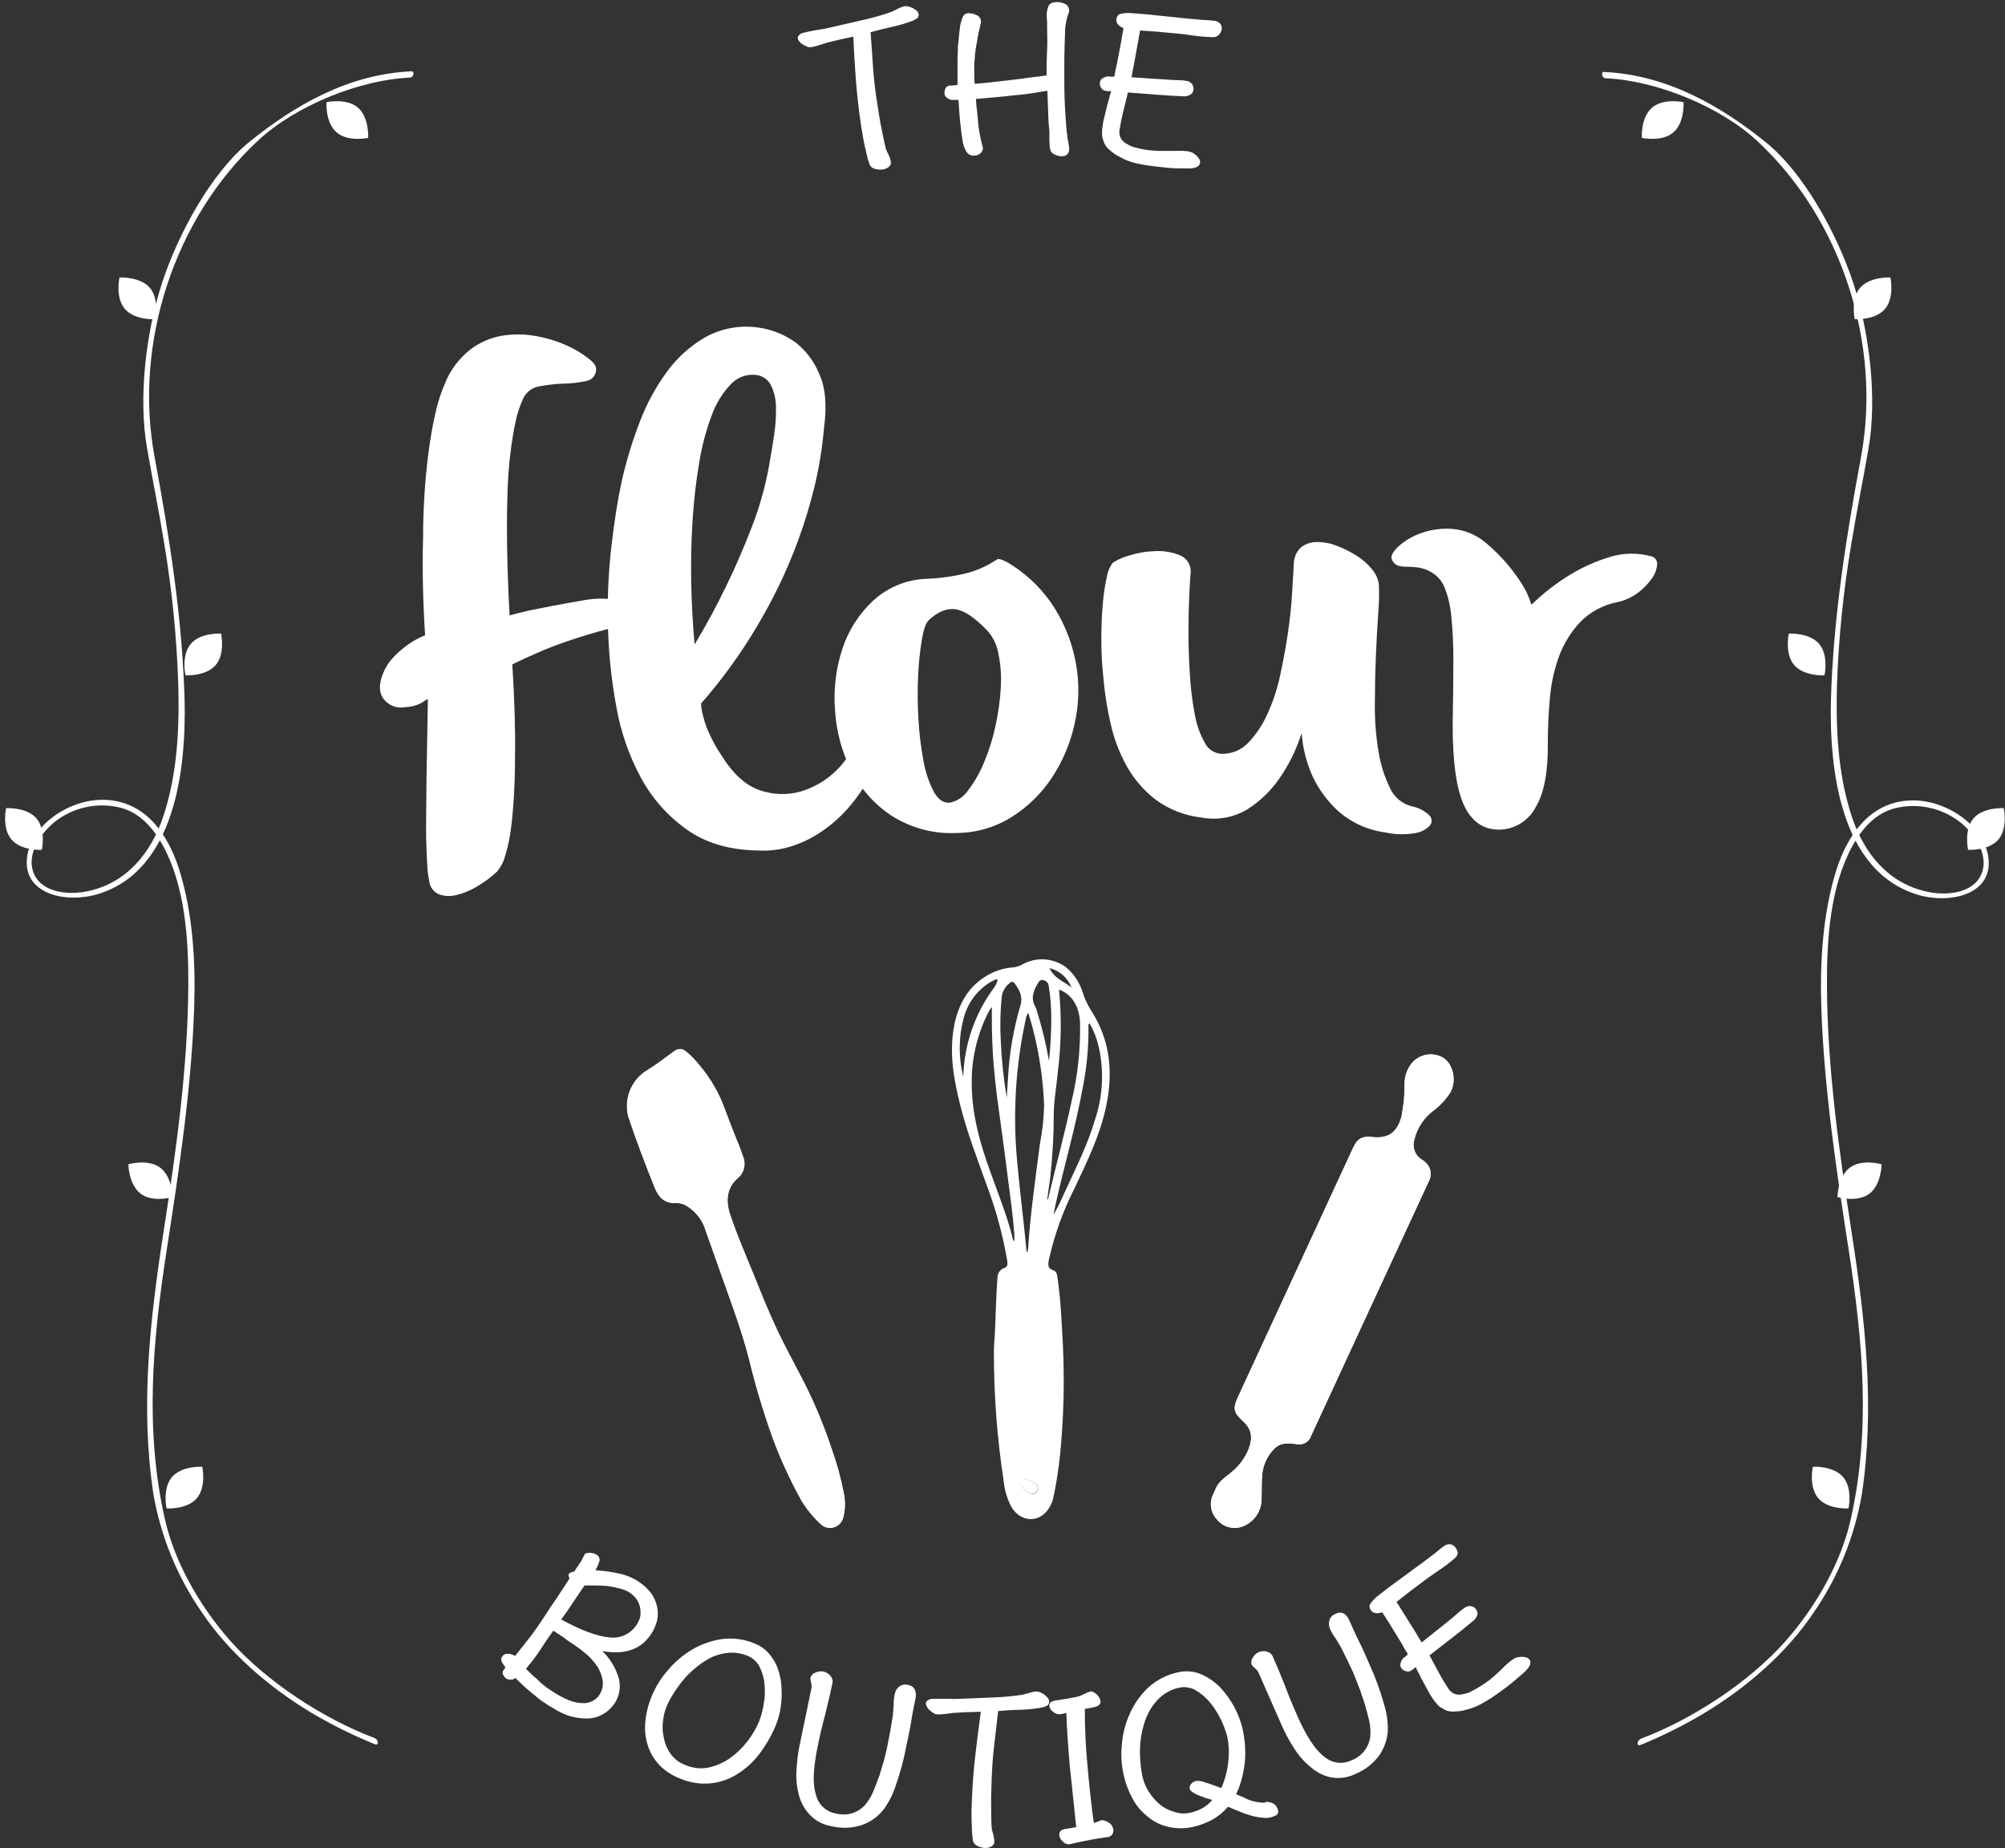 <svg xmlns="http://www.w3.org/2000/svg" width="370" height="341" style="background:#000" viewBox="0 0 370 341">
  <rect x="0" y="0" width="370" height="341" fill="#333333" stroke="none"/>
  <g fill="#FFF">
    <path d="M169.31 3.32C169.041 3.529 168.745 3.7 168.43 3.83 167.22 4.283 165.98 4.654 164.72 4.94 163.39 5.23 162.02 5.56 160.66 5.94 160.83 8.17 160.96 10.35 161.11 12.42 161.26 14.49 161.49 16.53 161.78 18.42 162.09 20.42 162.37 22.29 162.69 23.82 163.01 25.35 163.23 26.53 163.43 27.25 163.46 27.473 163.535 27.687 163.65 27.88 163.77 28.11 163.84 28.31 163.95 28.5L164.21 29.13C164.288 29.338 164.348 29.552 164.39 29.77 164.474 30.143 164.338 30.531 164.04 30.77 163.73 31.035 163.353 31.208 162.95 31.27 162.454 31.34 161.95 31.303 161.47 31.16 161.024 31.07 160.651 30.767 160.47 30.35 160.178 29.514 159.948 28.659 159.78 27.79 159.47 26.59 159.21 25.13 158.94 23.42 158.493 20.487 158.16 17.577 157.94 14.69 157.72 11.803 157.563 9.16 157.47 6.76 156.47 6.99 155.62 7.17 154.85 7.33 154.08 7.49 153.33 7.73 152.6 7.88L151.85 8.12 151.09 8.36C150.63 8.512 150.158 8.625 149.68 8.7 149.436 8.745 149.183 8.71 148.96 8.6 148.685 8.515 148.425 8.387 148.19 8.22 147.941 8.101 147.727 7.918 147.57 7.69 147.395 7.544 147.275 7.343 147.23 7.12 147.186 6.913 147.25 6.699 147.4 6.55 147.52 6.401 147.67 6.278 147.84 6.19 147.993 6.118 148.154 6.065 148.32 6.03 148.511 6.006 148.698 5.963 148.88 5.9 149.61 5.75 150.37 5.59 151.15 5.47 151.887 5.37 152.618 5.229 153.34 5.05L158.81 3.79C160.637 3.397 162.44 2.899 164.21 2.3 164.464 2.211 164.711 2.104 164.95 1.98L165.69 1.62C166.083 1.397 166.508 1.235 166.95 1.14 167.192 1.124 167.434 1.145 167.67 1.2 167.943 1.283 168.21 1.383 168.47 1.5 168.75 1.67 168.98 1.84 169.17 1.98 169.335 2.134 169.453 2.332 169.51 2.55 169.565 2.824 169.491 3.108 169.31 3.32zM197.18 2.47C196.963 3.046 196.805 3.642 196.71 4.25 196.59 4.836 196.533 5.432 196.54 6.03 196.48 7.6 196.43 9.2 196.41 10.85 196.39 12.5 196.41 14.15 196.41 15.67 196.41 18.35 196.58 21.02 196.79 23.67 196.801 24.057 196.852 24.443 196.94 24.82 196.94 25.181 196.987 25.541 197.08 25.89L197.21 26.63C197.261 26.887 197.291 27.148 197.3 27.41 197.355 27.779 197.24 28.154 196.988 28.429 196.736 28.705 196.373 28.852 196 28.83 195.507 28.842 195.02 28.721 194.59 28.48 194.159 28.321 193.851 27.936 193.79 27.48 193.718 27.24 193.687 26.99 193.7 26.74 193.7 26.49 193.65 26.2 193.65 25.92L193.65 24.31C193.55 23.12 193.44 21.92 193.43 20.73L193.28 16.73 191.64 17.01 189.88 17.29C189.3 17.38 188.76 17.43 188.27 17.48L187 17.6C185.93 17.74 184.86 17.84 183.75 17.94L180.09 18.25C180.15 19.07 180.2 19.81 180.29 20.43L180.48 22.28C180.53 23.123 180.641 23.962 180.81 24.79 180.934 25.508 181.098 26.219 181.3 26.92 181.342 27.054 181.372 27.191 181.39 27.33 181.39 27.728 181.196 28.102 180.87 28.33 180.557 28.579 180.17 28.717 179.77 28.72 179.082 28.764 178.444 28.361 178.19 27.72 177.902 27.141 177.71 26.52 177.62 25.88 177.49 25.14 177.39 24.32 177.29 23.41 177.19 22.5 177.1 21.72 177.04 20.86L176.88 18.43 175.8 18.43C175.434 18.444 175.077 18.319 174.8 18.08 174.489 17.905 174.294 17.577 174.29 17.22 174.278 16.872 174.358 16.528 174.52 16.22 174.714 15.939 175.039 15.777 175.38 15.79 175.614 15.79 175.848 15.774 176.08 15.74 176.29 15.736 176.498 15.706 176.7 15.65L176.7 13.65 176.7 12.33 176.7 10.76 176.76 9.19C176.747 8.734 176.781 8.279 176.86 7.83 176.93 6.97 177 6.14 177.11 5.39 177.162 4.74 177.304 4.101 177.53 3.49 177.612 3.175 177.778 2.888 178.01 2.66 178.252 2.499 178.54 2.422 178.83 2.44 179.317 2.45 179.796 2.57 180.23 2.79 180.668 2.974 180.973 3.378 181.03 3.85 181.037 3.933 181.037 4.017 181.03 4.1 180.88 4.76 180.72 5.43 180.57 6.1L180.19 8.25C180.11 8.66 180.04 9.08 180 9.49 179.925 9.899 179.892 10.314 179.9 10.73 179.83 11.082 179.793 11.441 179.79 11.8 179.775 12.046 179.775 12.294 179.79 12.54L179.79 13.82C179.79 14.32 179.79 14.82 179.86 15.47 180.72 15.41 181.79 15.31 183.03 15.17L186.77 14.74C188.01 14.59 189.2 14.45 190.35 14.27L193.14 13.93C193.14 12.45 193.14 10.88 193.23 9.27 193.32 7.66 193.23 6.22 193.23 4.9L193.23 3.95C193.189 3.638 193.169 3.324 193.17 3.01 193.127 2.375 193.23 1.739 193.47 1.15 193.67.65 194.2.4 195.06.38 195.577.379 196.087.499 196.55.73 196.986.923 197.267 1.354 197.27 1.83 197.323 2.047 197.291 2.276 197.18 2.47zM224.85 6.5C224.579 6.749 224.217 6.876 223.85 6.85 222.594 6.833 221.341 6.73 220.1 6.54 218.75 6.34 217.48 6.19 216.33 6.1 215.18 6.01 214.33 5.92 213.49 5.84L210.39 5.62 209.62 9.88C209.37 11.26 209.11 12.72 208.8 14.26L210.7 14.38 212.7 14.52 214.56 14.63 216.13 14.74 217.62 14.8C218.07 14.8 218.53 14.85 218.94 14.92 219.326 14.97 219.682 15.158 219.94 15.45 220.185 15.772 220.29 16.18 220.23 16.58 220.196 16.965 219.97 17.307 219.63 17.49 219.262 17.697 218.842 17.794 218.42 17.77 216.84 17.7 215.15 17.61 213.3 17.46 211.45 17.31 209.71 17.17 208.15 17.06L207.28 20.6C207.004 21.681 206.783 22.776 206.62 23.88 206.489 24.428 206.564 25.004 206.83 25.5 207.098 25.973 207.507 26.351 208 26.58 208.488 26.904 209.035 27.128 209.61 27.24 210.22 27.415 210.842 27.549 211.47 27.64 212.179 27.747 212.893 27.814 213.61 27.84L215.69 27.84 216.44 27.84 217.28 27.84C217.948 27.808 218.618 27.838 219.28 27.93 219.556 27.98 219.825 28.064 220.08 28.18 220.327 28.339 220.564 28.512 220.79 28.7 220.997 28.891 221.172 29.114 221.31 29.36 221.442 29.564 221.496 29.809 221.46 30.05 221.432 30.282 221.309 30.492 221.12 30.63 220.939 30.786 220.723 30.895 220.49 30.95L219.72 31.08 219.01 31.08C217.72 31.08 216.47 31.08 215.32 30.94 214.17 30.8 212.86 30.69 211.6 30.5 210.86 30.39 210.1 30.23 209.21 30.02 208.358 29.79 207.538 29.454 206.77 29.02 206.038 28.676 205.363 28.22 204.77 27.67 204.172 27.209 203.751 26.556 203.58 25.82 203.404 25.386 203.332 24.917 203.37 24.45 203.371 23.98 203.414 23.512 203.5 23.05 203.569 22.544 203.673 22.042 203.81 21.55L204.24 19.78C204.37 19.22 204.53 18.66 204.7 18.1 204.787 17.665 204.908 17.237 205.06 16.82L204.4 16.82 203.99 16.76C203.669 16.715 203.389 16.518 203.24 16.23 202.993 15.929 202.9 15.529 202.99 15.15 203.043 14.821 203.257 14.539 203.56 14.4 203.862 14.214 204.206 14.108 204.56 14.09L205.01 14.16C205.226 14.168 205.441 14.145 205.65 14.09 205.767 13.298 205.927 12.514 206.13 11.74L206.92 7.56C207.03 6.87 207.18 6.1 207.32 5.2 206.32 4.76 205.93 4.2 206.03 3.5 206.049 3.318 206.103 3.141 206.19 2.98 206.322 2.781 206.52 2.635 206.75 2.57 207.44 2.401 208.154 2.353 208.86 2.43 209.77 2.48 210.75 2.59 211.86 2.67L219.08 3.42 220.44 3.54 221.88 3.67 223.2 3.74C223.61 3.8 223.94 3.81 224.2 3.85 224.592 3.903 224.95 4.103 225.2 4.41 225.418 4.695 225.512 5.055 225.46 5.41 225.378 5.829 225.164 6.211 224.85 6.5zM110.86 316.52C109.927 316.967 108.892 317.16 107.86 317.08 107.186 317.066 106.515 316.979 105.86 316.82 105.24 316.708 104.638 316.513 104.07 316.24 103.442 315.983 102.839 315.669 102.27 315.3 101.581 314.924 100.914 314.51 100.27 314.06 99.812 313.76 99.378 313.426 98.97 313.06 98.44 312.66 97.97 312.26 97.5 311.85 97.03 311.44 96.55 311.03 96.14 310.61 95.781 310.304 95.446 309.969 95.14 309.61 94.874 309.831 94.535 309.945 94.19 309.93 93.924 309.928 93.663 309.859 93.43 309.73 93.232 309.61 93.073 309.437 92.97 309.23 92.824 309.073 92.749 308.864 92.76 308.65 92.741 308.531 92.77 308.408 92.84 308.31L93.27 307.66C93.023 307.345 92.802 307.011 92.61 306.66 92.423 306.346 92.446 305.949 92.67 305.66 92.868 305.362 93.193 305.174 93.55 305.15 94.081 305.138 94.605 305.277 95.06 305.55 96.06 304.26 97.06 303.07 97.96 301.88 98.86 300.69 99.69 299.46 100.5 298.22L101.81 296.22C102.26 295.53 102.81 294.83 103.22 294.14L105.09 291.28C105 291.096 104.949 290.895 104.94 290.69 104.919 290.584 104.937 290.474 104.99 290.38 105.249 290.149 105.583 290.018 105.93 290.01L107.21 288.14 107.95 286.7C108.292 286.547 108.668 286.488 109.04 286.53 109.437 286.578 109.819 286.711 110.16 286.92 110.522 287.155 110.708 287.585 110.63 288.01 110.448 288.612 110.2 289.192 109.89 289.74 111.333 289.826 112.767 290.023 114.18 290.33 115.427 290.579 116.617 291.057 117.69 291.74 118.624 292.331 119.452 293.075 120.14 293.94 120.676 294.694 121.056 295.548 121.26 296.45 121.438 297.294 121.438 298.166 121.26 299.01 121.04 299.896 120.671 300.737 120.17 301.5 119.797 302.067 119.357 302.588 118.86 303.05 118.307 303.547 117.675 303.949 116.99 304.24 116.187 304.575 115.337 304.784 114.47 304.86 113.349 304.932 112.222 304.858 111.12 304.64 112.614 306.052 113.69 307.847 114.23 309.83 114.563 311.292 114.316 312.827 113.54 314.11 112.894 315.152 111.965 315.988 110.86 316.52zM111.21 310.05C111.053 309.129 110.713 308.248 110.21 307.46 109.632 306.639 108.961 305.887 108.21 305.22 107.465 304.582 106.684 303.988 105.87 303.44L104.97 302.85C104.63 302.62 104.25 302.37 103.97 302.11L102.11 300.89C101.18 302.16 100.39 303.36 99.67 304.47 98.95 305.58 98.03 306.75 97.06 307.93L97.96 308.82C98.272 309.134 98.606 309.425 98.96 309.69 99.347 310.094 99.754 310.478 100.18 310.84 100.667 311.245 101.182 311.616 101.72 311.95 104.06 313.49 105.92 314.26 107.41 314.25 108.671 314.374 109.898 313.798 110.61 312.75 111.137 311.936 111.35 310.959 111.21 310L111.21 310.05zM118.15 298.33C118.224 297.816 118.224 297.294 118.15 296.78 118.061 296.218 117.857 295.68 117.55 295.2 117.195 294.669 116.736 294.217 116.2 293.87 115.631 293.503 115.001 293.242 114.34 293.1 113.623 292.909 112.895 292.762 112.16 292.66 111.399 292.585 110.635 292.548 109.87 292.55L107.87 292.55C107.49 293.14 107.09 293.67 106.77 294.15L104.77 297.15 103.57 298.83C107.13 300.77 110.05 301.89 112.36 302.12 114.417 302.434 116.461 301.479 117.54 299.7 117.812 299.274 118.018 298.808 118.15 298.32L118.15 298.33zM140.16 323.6C139.028 325.107 137.624 326.389 136.02 327.38 134.509 328.328 132.796 328.907 131.02 329.07 129.094 329.234 127.158 328.911 125.39 328.13 124.016 327.604 122.772 326.789 121.74 325.74 120.758 324.736 120.022 323.517 119.59 322.18 119.113 320.765 118.939 319.266 119.08 317.78 119.237 316.057 119.665 314.369 120.35 312.78 121.053 311.128 122.015 309.599 123.2 308.25 124.443 306.741 125.934 305.456 127.61 304.45 129.313 303.423 131.203 302.743 133.17 302.45 135.29 302.167 137.448 302.467 139.41 303.32 140.335 303.7 141.162 304.285 141.83 305.03 142.465 305.753 142.984 306.569 143.37 307.45 143.729 308.368 143.981 309.324 144.12 310.3 144.234 311.279 144.274 312.265 144.24 313.25 144.191 314.191 144.074 315.126 143.89 316.05 143.706 316.815 143.472 317.566 143.19 318.3 142.403 320.185 141.385 321.965 140.16 323.6zM141.04 313.89C141.181 312.701 141.181 311.499 141.04 310.31 140.881 309.26 140.543 308.245 140.04 307.31 139.572 306.535 138.873 305.926 138.04 305.57 136.953 305.103 135.772 304.894 134.59 304.96 133.492 305.036 132.416 305.303 131.41 305.75 130.383 306.244 129.422 306.866 128.55 307.6 127.651 308.304 126.83 309.102 126.1 309.98 125.418 310.809 124.79 311.681 124.22 312.59 123.747 313.339 123.336 314.125 122.99 314.94 122.651 315.781 122.435 316.667 122.35 317.57 122.207 318.6 122.257 319.648 122.5 320.66 122.684 321.704 123.097 322.695 123.71 323.56 124.387 324.526 125.343 325.263 126.45 325.67 127.801 326.263 129.301 326.43 130.75 326.15 132.147 325.843 133.471 325.27 134.65 324.46 135.873 323.595 136.961 322.554 137.88 321.37 138.789 320.221 139.536 318.952 140.1 317.6 140.56 316.408 140.862 315.16 141 313.89L141.04 313.89zM165.28 329.53C164.783 331.054 164.058 332.493 163.13 333.8 162.056 335.192 160.595 336.235 158.93 336.8 157.182 337.34 155.322 337.406 153.54 336.99 151.959 336.747 150.504 335.987 149.4 334.83 148.42 333.782 147.731 332.496 147.4 331.1 147.013 329.63 146.875 328.106 146.99 326.59 147.058 325.074 147.245 323.566 147.55 322.08L149.76 311.42C149.782 311.254 149.782 311.086 149.76 310.92 149.711 310.765 149.687 310.603 149.69 310.44 149.622 310.302 149.581 310.153 149.57 310 149.534 309.862 149.534 309.718 149.57 309.58 149.686 309.123 150.036 308.761 150.49 308.63 151.424 308.156 152.562 308.393 153.23 309.2 153.532 309.532 153.684 309.973 153.65 310.42 153.23 312.42 152.777 314.39 152.29 316.33 151.77 318.24 151.29 320.21 150.91 322.19 150.07 326.19 149.91 329.19 150.57 331.13 150.986 332.952 152.465 334.341 154.31 334.64 155.298 334.894 156.337 334.866 157.31 334.56 158.157 334.289 158.924 333.811 159.54 333.17 160.185 332.42 160.714 331.577 161.11 330.67 161.52 329.67 161.91 328.67 162.31 327.55L163.11 324.89C163.33 324.01 163.56 323.13 163.75 322.2 163.94 321.27 164.09 320.33 164.3 319.36L164.77 316.51 164.92 314.56C164.903 313.908 164.967 313.256 165.11 312.62 165.201 312.055 165.5 311.544 165.95 311.19 166.426 310.836 167.044 310.732 167.61 310.91 168.156 310.986 168.624 311.337 168.85 311.84 169.019 312.307 169.06 312.811 168.97 313.3 168.66 314.79 168.35 316.3 168.13 317.76 167.91 319.22 167.54 320.76 167.24 322.25 166.774 324.723 166.119 327.157 165.28 329.53zM193.23 314.74C192.915 314.901 192.578 315.016 192.23 315.08 190.957 315.304 189.671 315.441 188.38 315.49 187.01 315.49 185.61 315.61 184.2 315.72 183.96 317.94 183.68 320.12 183.45 322.17 183.22 324.22 183.07 326.28 183 328.17 182.93 330.23 182.87 332.09 182.91 333.65 182.95 335.21 182.91 336.41 183 337.16 182.992 337.384 183.026 337.608 183.1 337.82 183.17 338.07 183.21 338.28 183.29 338.49L183.43 339.15C183.469 339.368 183.489 339.589 183.49 339.81 183.495 340.18 183.295 340.522 182.97 340.7 182.614 340.903 182.209 341.004 181.8 340.99 181.302 340.966 180.814 340.837 180.37 340.61 179.945 340.434 179.634 340.06 179.54 339.61 179.412 338.732 179.345 337.847 179.34 336.96 179.26 335.72 179.26 334.24 179.34 332.5 179.44 329.533 179.66 326.613 180 323.74 180.34 320.867 180.673 318.237 181 315.85 180 315.9 179.1 315.91 178.31 315.93 177.52 315.95 176.74 316.04 176 316.06L175.21 316.16 174.43 316.26C173.95 316.327 173.465 316.354 172.98 316.34 172.731 316.34 172.489 316.259 172.29 316.11 172.038 315.973 171.808 315.797 171.61 315.59 171.383 315.431 171.203 315.213 171.09 314.96 170.947 314.781 170.869 314.559 170.87 314.33 170.86 314.12 170.958 313.92 171.13 313.8 171.277 313.677 171.447 313.586 171.63 313.53 171.793 313.486 171.961 313.463 172.13 313.46 172.323 313.479 172.517 313.479 172.71 313.46L175.02 313.46C175.763 313.501 176.507 313.501 177.25 313.46L182.87 313.23C184.738 313.177 186.601 313.016 188.45 312.75 188.717 312.709 188.981 312.649 189.24 312.57L190.03 312.35C190.459 312.206 190.907 312.125 191.36 312.11 191.602 312.138 191.838 312.202 192.06 312.3 192.313 312.43 192.557 312.577 192.79 312.74 193.03 312.95 193.23 313.16 193.39 313.34 193.524 313.525 193.603 313.743 193.62 313.97 193.63 314.276 193.483 314.566 193.23 314.74zM204.22 339C202.5 339.23 200.22 339.64 197.3 340.31 196.85 340.332 196.415 340.139 196.13 339.79 195.77 339.514 195.538 339.102 195.49 338.65 195.44 338.03 195.73 337.65 196.49 337.49 196.69 337.49 197.39 337.33 198.61 337.14L197.43 326C197.14 322.63 196.89 319.34 196.78 316.08 196.391 316.177 195.997 316.254 195.6 316.31 195.145 316.343 194.697 316.188 194.36 315.88 193.945 315.625 193.677 315.186 193.64 314.7 193.64 314.21 193.95 313.93 194.76 313.78 196.4 313.55 197.7 313.32 198.68 313.11 199.21 312.979 199.721 312.781 200.2 312.52 200.555 312.332 200.931 312.188 201.32 312.09 201.61 312.09 201.96 312.28 202.4 312.66 202.752 312.985 202.993 313.411 203.09 313.88 203.14 314.49 202.68 314.88 201.78 315.02 201.256 315.151 200.725 315.251 200.19 315.32 200.19 318.8 200.35 321.89 200.57 324.52 201.01 329.62 201.44 333.52 201.85 336.38 202.26 336.26 202.73 336.06 203.3 335.84 203.793 335.88 204.267 336.053 204.67 336.34 205.05 336.594 205.318 336.984 205.42 337.43 205.532 337.805 205.458 338.21 205.221 338.521 204.983 338.832 204.611 339.01 204.22 339zM235.52 334.95C235.17 335.121 234.806 335.258 234.43 335.36 233.99 335.455 233.536 335.472 233.09 335.41 232.57 335.36 232.09 335.3 231.6 335.2 231.11 335.1 230.65 334.95 230.2 334.8 229.789 334.686 229.387 334.539 229 334.36L227.84 333.9C227.47 333.73 227.05 333.57 226.62 333.38 225.794 334.344 224.805 335.156 223.7 335.78 222.632 336.355 221.492 336.786 220.31 337.06 218.731 337.456 217.079 337.456 215.5 337.06 214.098 336.735 212.797 336.073 211.71 335.13 210.579 334.227 209.646 333.1 208.97 331.82 208.24 330.485 207.701 329.055 207.37 327.57 206.941 325.695 206.826 323.762 207.03 321.85 207.185 319.854 207.7 317.902 208.55 316.09 209.352 314.294 210.508 312.678 211.95 311.34 213.493 309.95 215.377 308.995 217.41 308.57 218.818 308.235 220.296 308.358 221.63 308.92 222.955 309.51 224.162 310.336 225.19 311.36 226.21 312.475 227.09 313.711 227.81 315.04 228.453 316.26 228.947 317.552 229.28 318.89 229.494 319.859 229.648 320.841 229.74 321.83 229.805 322.869 229.805 323.911 229.74 324.95 229.641 326.006 229.457 327.053 229.19 328.08 228.936 329.115 228.574 330.121 228.11 331.08L229.51 331.65C229.859 331.849 230.223 332.02 230.6 332.16 231.479 332.462 232.4 332.624 233.33 332.64L233.71 332.47C234.202 332.486 234.683 332.624 235.11 332.87 235.492 333.164 235.755 333.587 235.85 334.06 235.95 334.397 235.816 334.76 235.52 334.95zM225.16 317C224.598 315.892 223.906 314.855 223.1 313.91 222.357 313.067 221.478 312.354 220.5 311.8 219.603 311.331 218.569 311.193 217.58 311.41 216.468 311.652 215.423 312.137 214.52 312.83 213.689 313.507 212.973 314.314 212.4 315.22 211.815 316.169 211.367 317.196 211.07 318.27 210.738 319.364 210.527 320.49 210.44 321.63 210.337 322.731 210.337 323.839 210.44 324.94 210.501 325.949 210.642 326.953 210.86 327.94 211.081 328.869 211.456 329.755 211.97 330.56 212.507 331.442 213.183 332.232 213.97 332.9 214.754 333.559 215.672 334.04 216.66 334.31 217.662 334.671 218.75 334.72 219.78 334.45 220.478 334.293 221.151 334.041 221.78 333.7 222.523 333.308 223.179 332.77 223.71 332.12 223.415 332.045 223.125 331.955 222.84 331.85 222.599 331.833 222.366 331.757 222.16 331.63 221.94 331.564 221.723 331.488 221.51 331.4 221.224 331.295 220.943 331.175 220.67 331.04 220.419 330.934 220.186 330.789 219.98 330.61 219.782 330.505 219.634 330.325 219.57 330.11 219.481 329.771 219.576 329.411 219.82 329.16 220.063 328.882 220.389 328.689 220.75 328.61 221.085 328.582 221.422 328.606 221.75 328.68 222.17 328.84 222.62 328.95 223.07 329.1 223.52 329.25 223.89 329.38 224.31 329.54L225.38 329.93C226.066 328.372 226.502 326.714 226.67 325.02 226.854 323.455 226.779 321.871 226.45 320.33 226.131 319.18 225.699 318.064 225.16 317zM255.39 314.4C255.872 315.927 256.118 317.519 256.12 319.12 256.053 320.878 255.473 322.578 254.45 324.01 253.341 325.463 251.868 326.598 250.18 327.3 248.754 328.02 247.13 328.248 245.56 327.95 244.159 327.637 242.863 326.965 241.8 326 240.614 325.034 239.6 323.874 238.8 322.57 237.967 321.298 237.238 319.96 236.62 318.57L232.22 308.57C232.142 308.42 232.048 308.28 231.94 308.15 231.807 308.055 231.691 307.936 231.6 307.8 231.464 307.725 231.342 307.627 231.24 307.51 231.132 307.42 231.049 307.302 231 307.17 230.826 306.734 230.898 306.238 231.19 305.87 231.674 304.941 232.737 304.472 233.75 304.74 234.189 304.834 234.569 305.105 234.8 305.49 235.633 307.377 236.413 309.24 237.14 311.08 237.83 312.94 238.6 314.8 239.42 316.65 241.09 320.42 242.74 322.93 244.35 324.12 245.747 325.359 247.756 325.628 249.43 324.8 250.399 324.431 251.242 323.793 251.86 322.96 252.392 322.251 252.736 321.418 252.86 320.54 252.951 319.557 252.893 318.566 252.69 317.6 252.46 316.6 252.16 315.49 251.84 314.37L250.95 311.75C250.62 310.9 250.29 310.06 249.95 309.19 249.61 308.32 249.15 307.47 248.75 306.57L247.47 303.98 246.47 302.31C246.066 301.791 245.73 301.223 245.47 300.62 245.214 300.108 245.164 299.518 245.33 298.97 245.507 298.403 245.946 297.956 246.51 297.77 246.992 297.503 247.578 297.503 248.06 297.77 248.485 298.081 248.811 298.508 249 299 249.62 300.39 250.24 301.79 250.91 303.11 251.58 304.43 252.2 305.92 252.8 307.28 253.845 309.583 254.711 311.964 255.39 314.4zM269 286.55C268.97 286.909 268.797 287.24 268.52 287.47 267.575 288.303 266.572 289.068 265.52 289.76 264.39 290.51 263.35 291.26 262.43 291.96 261.51 292.66 260.82 293.18 260.16 293.67 259.5 294.16 258.64 294.88 257.72 295.59L260.02 299.26C260.76 300.45 261.55 301.71 262.35 303.06L263.84 301.87 265.43 300.61 266.89 299.44 268.12 298.44 269.27 297.44C269.63 297.15 269.98 296.87 270.32 296.64 270.638 296.411 271.03 296.308 271.42 296.35 271.828 296.413 272.191 296.646 272.42 296.99 272.655 297.298 272.719 297.704 272.59 298.07 272.452 298.464 272.206 298.81 271.88 299.07 270.67 300.07 269.35 301.15 267.88 302.28 266.41 303.41 265.03 304.48 263.8 305.45L265.53 308.66C266.053 309.646 266.628 310.604 267.25 311.53 267.52 312.02 267.962 312.394 268.49 312.58 269.001 312.742 269.549 312.742 270.06 312.58 270.637 312.495 271.192 312.294 271.69 311.99 272.262 311.713 272.813 311.395 273.34 311.04 273.912 310.688 274.466 310.307 275 309.9 275.57 309.42 276.08 308.98 276.55 308.52L277.1 308.01C277.28 307.84 277.46 307.66 277.69 307.42 278.164 306.951 278.679 306.526 279.23 306.15 279.465 306.003 279.717 305.886 279.98 305.8 280.271 305.753 280.565 305.722 280.86 305.71 281.146 305.713 281.429 305.76 281.7 305.85 281.933 305.913 282.136 306.059 282.27 306.26 282.404 306.448 282.455 306.683 282.41 306.91 282.383 307.147 282.297 307.374 282.16 307.57L281.68 308.19 281.16 308.68C280.16 309.53 279.25 310.35 278.33 311.06 277.41 311.77 276.33 312.53 275.28 313.25 274.66 313.66 273.98 314.06 273.19 314.49 272.416 314.904 271.593 315.22 270.74 315.43 269.955 315.682 269.135 315.811 268.31 315.81 267.562 315.868 266.817 315.666 266.2 315.24 265.779 315.04 265.412 314.742 265.13 314.37 264.814 314.022 264.53 313.648 264.28 313.25 263.985 312.832 263.724 312.39 263.5 311.93L262.63 310.33C262.35 309.83 262.09 309.33 261.84 308.78 261.612 308.4 261.415 308.002 261.25 307.59 261 307.81 260.85 307.96 260.75 308.02L260.4 308.25C260.134 308.435 259.795 308.48 259.49 308.37 259.102 308.315 258.762 308.082 258.57 307.74 258.388 307.46 258.358 307.107 258.49 306.8 258.582 306.47 258.754 306.168 258.99 305.92L259.37 305.67C259.536 305.532 259.681 305.37 259.8 305.19 259.356 304.526 258.949 303.838 258.58 303.13L256.36 299.5C255.98 298.92 255.57 298.24 255.07 297.5 254.07 297.83 253.37 297.69 252.98 297.11 252.873 296.962 252.795 296.796 252.75 296.62 252.704 296.381 252.755 296.133 252.89 295.93 253.284 295.342 253.779 294.828 254.35 294.41 255.06 293.84 255.86 293.25 256.71 292.59L262.57 288.29 263.66 287.47 264.81 286.6 265.81 285.77C266.15 285.54 266.4 285.32 266.61 285.19 266.932 284.98 267.321 284.898 267.7 284.96 268.052 285.025 268.365 285.226 268.57 285.52 268.808 285.816 268.957 286.173 269 286.55zM110 68C110.098 69.115 109.316 70.116 108.21 70.29 106.871 70.595 105.503 70.76 104.13 70.78 102.616 70.822 101.108 70.986 99.62 71.27 98.267 71.456 97.101 72.319 96.53 73.56 95.89 74.982 95.41 76.471 95.1 78 94.733 79.773 94.423 81.71 94.17 83.81 93.917 85.91 93.75 88.093 93.67 90.36 93.59 92.633 93.55 94.88 93.55 97.1 93.55 102.213 93.713 107.697 94.04 113.55 94.947 113.303 96.1 113.013 97.5 112.68 98.653 112.44 100.097 112.153 101.83 111.82 103.563 111.487 105.623 111.117 108.01 110.71 109.956 110.378 111.944 110.378 113.89 110.71 114.983 110.862 116 111.359 116.79 112.13 117.291 112.694 117.316 113.537 116.85 114.13 116.194 114.946 115.233 115.459 114.19 115.55 111.47 116.217 108.913 116.937 106.52 117.71 104.127 118.483 102.03 119.247 100.23 120 98.083 120.913 96.187 121.78 94.54 122.6 94.953 128.947 95.12 134.717 95.04 139.91 95.04 142.137 94.977 144.383 94.85 146.65 94.723 148.917 94.537 151 94.29 152.9 94.09 154.578 93.738 156.235 93.24 157.85 92.96 158.954 92.434 159.979 91.7 160.85 90.551 161.914 89.286 162.847 87.93 163.63 86.743 164.345 85.45 164.868 84.1 165.18 83.052 165.436 81.95 165.37 80.94 164.99 79.979 164.548 79.321 163.632 79.21 162.58 79.002 161.592 78.878 160.589 78.84 159.58 78.76 158.22 78.69 156.69 78.65 155 78.61 153.31 78.65 151.48 78.65 149.5 78.65 147.52 78.71 145.59 78.71 143.69 78.79 139.157 78.873 134.25 78.96 128.97 78.609 129.147 78.274 129.354 77.96 129.59 77.023 130.144 75.958 130.444 74.87 130.46 73.335 130.809 71.738 130.226 70.79 128.97 69.883 127.737 69.883 126.087 70.79 124.02 71.214 123.011 71.821 122.089 72.58 121.3 73.354 120.482 74.201 119.735 75.11 119.07 76.138 118.31 77.261 117.688 78.45 117.22 78.037 110.873 77.913 104.773 78.08 98.92 78.08 96.447 78.163 93.89 78.33 91.25 78.497 88.61 78.743 86.033 79.07 83.52 79.397 81.007 79.81 78.637 80.31 76.41 80.731 74.415 81.355 72.469 82.17 70.6 83.165 68.195 84.763 66.087 86.81 64.48 88.535 63.175 90.548 62.304 92.68 61.94 94.732 61.611 96.826 61.635 98.87 62.01 100.788 62.337 102.659 62.898 104.44 63.68 105.865 64.295 107.209 65.085 108.44 66.03 109.49 66.81 110 67.47 110 68z"/>
    <path d="M152.05,79.09 C151.739,82.675 151.161,86.231 150.32,89.73 C149.527,92.997 148.555,96.219 147.41,99.38 C146.339,102.326 145.121,105.216 143.76,108.04 C142.427,110.76 141.093,113.233 139.76,115.46 C136.755,120.559 133.277,125.364 129.37,129.81 C129.398,130.566 129.522,131.315 129.74,132.04 C129.978,133.069 130.313,134.074 130.74,135.04 C131.394,136.531 132.181,137.96 133.09,139.31 C135.23,142.77 137.6,144.933 140.2,145.8 C142.63,146.664 145.268,146.751 147.75,146.05 C152.304,144.692 156.014,141.374 157.87,137 C158.24,135.625 158.925,134.355 159.87,133.29 C160.537,132.71 161.133,132.567 161.66,132.86 C162.287,133.276 162.731,133.917 162.9,134.65 C163.196,135.621 163.301,136.639 163.21,137.65 C161.923,141.149 160.13,144.44 157.89,147.42 C156.931,148.715 155.853,149.916 154.67,151.01 C153.419,152.176 152.052,153.212 150.59,154.1 C149.061,155.024 147.422,155.75 145.71,156.26 C143.845,156.807 141.901,157.037 139.96,156.94 C134.68,156.86 130.29,155.583 126.79,153.11 C123.275,150.627 120.377,147.37 118.32,143.59 C116.089,139.478 114.542,135.029 113.74,130.42 C112.828,125.502 112.31,120.52 112.19,115.52 C112.058,110.668 112.265,105.813 112.81,100.99 C113.343,96.323 113.983,92.263 114.73,88.81 C115.558,85.133 116.651,81.52 118,78 C119.253,74.65 120.959,71.487 123.07,68.6 C124.981,65.976 127.424,63.785 130.24,62.17 C133.207,60.565 136.612,59.959 139.95,60.44 C142.484,60.792 144.89,61.772 146.95,63.29 C148.796,64.788 150.24,66.723 151.15,68.92 C152.33,71.42 152.63,74.81 152.05,79.09 Z M128.18,118.92 C130.32,115.373 132.3,111.707 134.12,107.92 C135.687,104.7 137.213,101.173 138.7,97.34 C140.133,93.672 141.208,89.875 141.91,86 C142.237,84.187 142.543,82.33 142.83,80.43 C143.107,78.691 143.231,76.931 143.2,75.17 C143.202,73.757 142.884,72.363 142.27,71.09 C141.725,69.997 140.647,69.269 139.43,69.17 C137.686,69.007 135.968,69.674 134.79,70.97 C133.258,72.609 132.08,74.546 131.33,76.66 C130.282,79.464 129.515,82.365 129.04,85.32 C128.44,88.856 128.03,92.421 127.81,96 C127.563,99.753 127.48,103.607 127.56,107.56 C127.64,111.513 127.847,115.3 128.18,118.92 Z"/>
    <path d="M185.82 103.71C189.379 105.794 192.389 108.698 194.6 112.18 196.604 115.39 197.963 118.96 198.6 122.69 199.217 126.322 199.112 130.039 198.29 133.63 197.517 137.132 196.111 140.463 194.14 143.46 192.226 146.367 189.718 148.834 186.78 150.7 183.747 152.627 180.234 153.667 176.64 153.7 172.39 153.929 168.175 152.828 164.58 150.55 161.407 148.459 158.83 145.583 157.1 142.2 155.36 138.751 154.34 134.985 154.1 131.13 153.788 127.328 154.23 123.501 155.4 119.87 156.498 116.434 158.457 113.336 161.09 110.87 163.799 108.37 167.316 106.926 171 106.8 173.676 106.702 176.332 106.307 178.92 105.62 180.164 105.254 181.364 104.755 182.5 104.13L184.05 103.2C184.323 103.067 184.913 103.237 185.82 103.71zM171.35 114.47C170.85 114.97 170.44 116.16 170.11 118.06 169.748 120.271 169.52 122.502 169.43 124.74 169.307 127.406 169.327 130.076 169.49 132.74 169.628 135.315 169.939 137.877 170.42 140.41 170.759 142.394 171.403 144.313 172.33 146.1 173.16 147.58 174.14 148.24 175.33 148.1 176.697 147.797 177.894 146.976 178.67 145.81 179.854 144.254 180.829 142.549 181.57 140.74 182.482 138.585 183.188 136.348 183.68 134.06 184.208 131.721 184.542 129.343 184.68 126.95 184.819 124.837 184.675 122.715 184.25 120.64 183.98 119.025 183.251 117.522 182.15 116.31 179.843 113.917 177.887 112.617 176.28 112.41 174.673 112.203 173.03 112.89 171.35 114.47zM219.7 105.94C219.62 106.767 219.537 108.167 219.45 110.14 219.363 112.113 219.32 114.32 219.32 116.76 219.32 119.193 219.403 121.73 219.57 124.37 219.708 126.796 219.998 129.211 220.44 131.6 220.744 133.494 221.374 135.321 222.3 137 222.89 138.253 224.136 139.065 225.52 139.1 227.37 139.118 229.142 138.356 230.4 137 231.865 135.438 233.055 133.639 233.92 131.68 234.969 129.364 235.757 126.94 236.27 124.45 236.85 121.783 237.327 119.167 237.7 116.6 238.073 114.033 238.32 111.643 238.44 109.43 238.56 107.2 238.67 105.43 238.75 104.24 238.713 103.032 239.184 101.864 240.05 101.02 240.875 100.367 241.898 100.014 242.95 100.02 244.22 99.999 245.481 100.23 246.66 100.7 247.959 101.182 249.203 101.802 250.37 102.55 251.455 103.228 252.418 104.084 253.22 105.08 253.889 105.87 254.319 106.834 254.46 107.86 254.53 109.654 254.487 111.451 254.33 113.24 254.163 115.593 254.02 118.233 253.9 121.16 253.78 124.087 253.717 127.087 253.71 130.16 253.692 133.018 253.92 135.871 254.39 138.69 254.754 141.009 255.462 143.26 256.49 145.37 257.23 147.057 258.705 148.311 260.49 148.77 261.69 148.994 262.803 149.552 263.7 150.38 264.265 150.867 264.348 151.712 263.89 152.3 263.167 153.069 262.205 153.569 261.16 153.72 259.337 154.047 257.467 154.007 255.66 153.6 252.398 153.178 249.339 151.785 246.88 149.6 244.98 147.845 243.426 145.749 242.3 143.42 241.119 140.847 240.408 138.083 240.2 135.26 239.251 138.306 237.831 141.184 235.99 143.79 234.457 145.989 232.502 147.862 230.24 149.3 227.667 150.87 224.598 151.42 221.64 150.84 218.62 150.493 215.742 149.366 213.29 147.57 211.125 145.906 209.316 143.825 207.97 141.45 206.596 138.992 205.585 136.348 204.97 133.6 204.312 130.769 203.858 127.895 203.61 125 203.363 122.698 203.239 120.385 203.24 118.07 203.24 115.77 203.32 113.62 203.49 111.64 203.613 109.934 203.86 108.24 204.23 106.57 204.375 105.587 204.756 104.654 205.34 103.85 206.288 103.23 207.332 102.77 208.43 102.49 210.011 101.994 211.654 101.725 213.31 101.69 214.857 101.623 216.4 101.896 217.83 102.49 219.163 103.083 219.93 104.499 219.7 105.94zM264.1 105.56C263.339 105.118 262.501 104.826 261.63 104.7 260.966 104.621 260.299 104.578 259.63 104.57 259.088 104.581 258.546 104.521 258.02 104.39 257.479 104.187 257.053 103.761 256.85 103.22 256.6 102.64 256.99 101.86 258.02 100.87 259.221 99.779 260.629 98.939 262.16 98.4 264.018 97.723 265.998 97.447 267.97 97.59 270.248 97.769 272.413 98.658 274.16 100.13 275.702 101.427 277.127 102.855 278.42 104.4 279.357 105.543 280.219 106.745 281 108 281.692 109.121 282.233 110.328 282.61 111.59 284.781 109.47 287.186 107.605 289.78 106.03 292.03 104.662 294.442 103.58 296.96 102.81 299.527 101.989 302.279 101.948 304.87 102.69 305.517 102.911 305.91 103.566 305.8 104.24 305.706 105.162 305.36 106.041 304.8 106.78 304.097 107.777 303.24 108.654 302.26 109.38 301.127 110.233 299.819 110.824 298.43 111.11 295.819 111.62 293.426 112.915 291.57 114.82 289.859 116.663 288.533 118.828 287.67 121.19 286.765 123.707 286.204 126.334 286 129 285.753 131.767 285.63 134.433 285.63 137 285.71 142.333 284.967 146.31 283.4 148.93 282.164 151.313 279.777 152.881 277.1 153.07 274.047 153.237 271.78 151.837 270.3 148.87 268.82 145.903 268.077 140.873 268.07 133.78 268.157 129.327 268.2 125.453 268.2 122.16 268.224 119.372 268.1 116.585 267.83 113.81 267.683 111.966 267.265 110.153 266.59 108.43 266.116 107.215 265.236 106.201 264.1 105.56zM224.22 275L223.89 275.72C223.122 277.25 223.385 279.096 224.55 280.35 225.607 281.689 227.373 282.251 229.01 281.77 231.315 281.052 232.866 278.894 232.81 276.48 232.86 275.05 232.81 273.61 232.92 272.18 233.061 270.379 233.829 268.684 235.09 267.39 236.35 266.09 237.84 266.27 239.4 266.5 240.511 266.684 241.59 266.03 241.94 264.96 249.2 249.26 256.46 233.563 263.72 217.87 264.131 217.021 264.105 216.026 263.65 215.2 263.291 214.657 262.808 214.208 262.24 213.89 261.076 213.092 260.572 211.625 261 210.28 261.502 208.204 262.694 206.36 264.38 205.05 265.655 204.112 266.752 202.953 267.62 201.63 268.83 199.63 268.23 196.41 266.39 195.24 265.356 194.6 264.108 194.402 262.927 194.692 261.746 194.982 260.731 195.734 260.11 196.78 259.538 197.696 259.223 198.75 259.2 199.83 259.23 201.911 259.039 203.989 258.63 206.03 257.83 208.95 256.22 210.14 253.27 209.82 251.33 209.61 250.48 210.08 249.69 211.82L228.38 257.94C227.51 259.84 227.68 260.69 229.23 262.09 230.99 263.68 231.23 265.19 230.42 267.39 229.682 269.19 228.473 270.758 226.92 271.93 225.8 272.77 224.63 273.64 224.22 275z"/>
    <path d="M224.22 275C224.63 273.67 225.8 272.81 226.92 271.91 228.473 270.738 229.682 269.17 230.42 267.37 231.28 265.17 230.99 263.66 229.23 262.07 227.68 260.68 227.51 259.83 228.38 257.92L249.69 211.8C250.48 210.08 251.34 209.61 253.27 209.8 256.22 210.12 257.82 208.94 258.63 206.01 259.039 203.969 259.23 201.891 259.2 199.81 259.223 198.73 259.538 197.676 260.11 196.76 260.731 195.714 261.746 194.962 262.927 194.672 264.108 194.382 265.356 194.58 266.39 195.22 268.23 196.39 268.83 199.6 267.62 201.61 266.752 202.933 265.655 204.092 264.38 205.03 262.694 206.34 261.502 208.184 261 210.26 260.572 211.605 261.076 213.072 262.24 213.87 262.808 214.188 263.291 214.637 263.65 215.18 264.105 216.006 264.131 217.001 263.72 217.85 256.44 233.537 249.18 249.233 241.94 264.94 241.59 266.01 240.511 266.664 239.4 266.48 237.84 266.25 236.35 266.07 235.09 267.37 233.829 268.664 233.061 270.359 232.92 272.16 232.78 273.58 232.86 275.02 232.81 276.46 232.866 278.874 231.315 281.032 229.01 281.75 227.373 282.231 225.607 281.669 224.55 280.33 223.385 279.076 223.122 277.23 223.89 275.7L224.22 275zM129.2 196.71C128.425 195.734 127.543 194.848 126.57 194.07 125.955 193.489 125.001 193.468 124.36 194.02 122.74 195.22 121.13 196.45 119.41 197.51 116.448 199.287 115.036 202.822 115.96 206.15 117.43 210.52 119.06 214.84 120.8 219.15 121.53 220.95 122.67 222.15 124.8 221.99 125.544 221.986 126.271 222.213 126.88 222.64 128.512 223.687 129.703 225.295 130.23 227.16 131.37 230.36 132.49 233.57 133.64 236.77 135.28 241.33 136.93 245.9 138.16 250.59 139.37 255.595 140.845 260.532 142.58 265.38 144.049 269.326 145.81 273.157 147.85 276.84 148.808 278.432 149.982 279.882 151.34 281.15 151.963 281.826 152.909 282.102 153.797 281.868 154.686 281.633 155.372 280.926 155.58 280.03 155.96 278.557 155.991 277.017 155.67 275.53 155.132 272.757 154.383 270.029 153.43 267.37 151.836 262.54 149.829 257.856 147.43 253.37 146.21 251.01 144.94 248.67 143.78 246.28 141.46 241.49 139.6 236.5 137.55 231.59 136.55 229.14 135.55 226.66 134.7 224.14 133.85 221.62 134.06 219.33 136.02 217.5 137.26 216.548 137.696 214.877 137.08 213.44 136.84 212.78 136.63 212.1 136.36 211.44 135.46 209.3 134.63 207.13 133.82 204.96 132.797 201.951 131.231 199.155 129.2 196.71z"/>
    <path d="M129.2,196.71 C131.243,199.133 132.825,201.908 133.87,204.9 C134.69,207.07 135.51,209.24 136.41,211.38 C136.68,212.03 136.89,212.71 137.13,213.38 C137.746,214.817 137.31,216.488 136.07,217.44 C134.07,219.27 133.95,221.67 134.75,224.08 C135.55,226.49 136.57,229.08 137.6,231.53 C139.65,236.44 141.51,241.43 143.83,246.22 C144.99,248.61 146.25,250.95 147.48,253.31 C149.879,257.796 151.886,262.48 153.48,267.31 C154.433,269.969 155.182,272.697 155.72,275.47 C156.041,276.957 156.01,278.497 155.63,279.97 C155.422,280.866 154.736,281.573 153.847,281.808 C152.959,282.042 152.013,281.766 151.39,281.09 C150.032,279.822 148.858,278.372 147.9,276.78 C145.86,273.097 144.099,269.266 142.63,265.32 C140.895,260.472 139.42,255.535 138.21,250.53 C136.98,245.84 135.33,241.27 133.69,236.71 C132.54,233.51 131.42,230.3 130.28,227.1 C129.753,225.235 128.562,223.627 126.93,222.58 C126.321,222.153 125.594,221.926 124.85,221.93 C122.71,222.09 121.57,220.93 120.85,219.09 C119.11,214.82 117.48,210.5 116.01,206.09 C115.086,202.762 116.498,199.227 119.46,197.45 C121.17,196.39 122.78,195.16 124.41,193.96 C125.051,193.408 126.005,193.429 126.62,194.01 C127.579,194.81 128.444,195.716 129.2,196.71 Z M151.69,272.62 C151.319,272.141 150.681,271.955 150.11,272.16 C149.45,272.45 149.55,273.16 149.58,273.77 C149.753,274.875 150.223,275.912 150.94,276.77 C151.24,277.22 151.52,277.77 152.18,277.52 C152.839,277.349 153.267,276.715 153.18,276.04 C153.086,274.764 152.561,273.558 151.69,272.62 Z"/>
    <path d="M151.69 272.62C152.552 273.558 153.07 274.76 153.16 276.03 153.247 276.705 152.819 277.339 152.16 277.51 151.49 277.75 151.22 277.21 150.92 276.76 150.203 275.902 149.733 274.865 149.56 273.76 149.56 273.2 149.42 272.44 150.09 272.15 150.669 271.937 151.318 272.128 151.69 272.62zM189.49 275.24C189.142 275.002 188.857 274.683 188.66 274.31 188.437 274.014 188.437 273.606 188.66 273.31 188.848 273.011 189.227 272.896 189.55 273.04 190.034 273.115 190.493 273.303 190.89 273.59 191.37 274 191.75 274.41 191.37 275.1 191.236 275.368 190.988 275.562 190.696 275.628 190.403 275.694 190.096 275.625 189.86 275.44 189.733 275.381 189.609 275.314 189.49 275.24z"/>
    <path d="M199.76,200.93 C198.49,207.93 196.46,214.84 194.88,221.85 C194.71,222.57 194.57,223.36 194.43,224.12 C195.102,222.969 195.699,221.777 196.22,220.55 C198.35,215.91 200.69,211.34 202.13,206.43 C203.535,202.134 203.749,197.538 202.75,193.13 C202.398,191.614 201.833,190.156 201.07,188.8 C200.892,188.935 200.81,189.162 200.86,189.38 C200.909,193.258 200.54,197.131 199.76,200.93 Z M193.68,178.63 C194.51,180.52 196.33,181.1 197.73,182.2 C197.037,180.425 195.528,179.095 193.68,178.63 Z M193.37,221.33 L193.47,221.02 C194.84,215.11 196.47,209.24 197.73,203.29 C198.873,198.52 199.404,193.624 199.31,188.72 C199.17,185.72 197.87,183.53 195.46,182.6 C195.428,182.711 195.428,182.829 195.46,182.94 C195.913,187.848 195.833,192.79 195.22,197.68 C194.98,200.39 194.46,203.11 194.46,205.82 C194.45,209.642 194.233,213.461 193.81,217.26 C193.64,218.6 193.43,219.94 193.26,221.26 L193.37,221.33 Z M191.48,181.51 C190.69,182.88 190.17,184.26 191.07,185.77 C191.18,185.974 191.261,186.193 191.31,186.42 C192.272,189.48 193.03,192.6 193.58,195.76 C193.858,193.183 193.998,190.592 194,188 C194.012,185.94 193.852,183.883 193.52,181.85 C193.439,181.335 193.035,180.931 192.52,180.85 C191.89,180.73 191.69,181.17 191.48,181.52 L191.48,181.51 Z M188.66,274.3 C188.857,274.673 189.142,274.992 189.49,275.23 C189.621,275.32 189.758,275.4 189.9,275.47 C190.136,275.655 190.443,275.724 190.736,275.658 C191.028,275.592 191.276,275.398 191.41,275.13 C191.79,274.44 191.41,274.03 190.93,273.62 C190.533,273.333 190.074,273.145 189.59,273.07 C189.267,272.926 188.888,273.041 188.7,273.34 C188.479,273.621 188.463,274.012 188.66,274.31 L188.66,274.3 Z M189.28,188.1 C187.393,196.796 186.87,205.733 187.73,214.59 C188.11,218.71 188.59,222.8 189.04,226.92 C189.18,228.26 189.32,229.63 189.45,230.97 L189.66,230.97 C189.666,230.762 189.69,230.554 189.73,230.35 C190.14,223.93 191.07,217.57 191.89,211.18 C192.36,208.78 192.625,206.345 192.68,203.9 C192.494,199.173 191.804,194.48 190.62,189.9 C190.38,188.9 190.07,188.01 189.76,186.9 C189.49,187.25 189.323,187.67 189.28,188.11 L189.28,188.1 Z M184.85,184 C184.588,186.658 184.531,189.333 184.68,192 C184.826,195.523 185.193,199.033 185.78,202.51 C185.85,201.31 185.95,200.11 186.02,198.87 C186.259,194.364 187.021,189.9 188.29,185.57 C188.81,183.89 188.15,182.72 187.29,181.52 C187.205,181.331 187.025,181.202 186.819,181.181 C186.613,181.16 186.411,181.252 186.29,181.42 C185.477,182.047 184.957,182.979 184.85,184 Z M182.58,186.44 C180.447,190.474 179.328,194.967 179.32,199.53 C179.25,205.53 180.9,211.14 182.93,216.71 C184.3,220.52 185.82,224.27 186.81,228.22 C186.828,228.543 186.963,228.849 187.19,229.08 L187.19,227.88 C186.95,224.44 186.47,221.04 186.02,217.64 C185.4,212.49 184.65,207.3 183.96,202.15 C183.55,198.71 183.2,195.24 183.1,191.81 C183.03,189.89 183.03,187.96 183.03,185.81 C182.866,186.017 182.716,186.234 182.58,186.46 L182.58,186.44 Z M176.12,189.05 C176.88,185.44 178.49,182.35 181.69,180.29 C183.248,179.256 185.045,178.64 186.91,178.5 C187.461,178.456 187.998,178.303 188.49,178.05 C191.061,176.528 194.293,176.689 196.7,178.46 C198.126,179.652 199.187,181.222 199.76,182.99 C200.15,184.266 200.715,185.481 201.44,186.6 C204.91,192.03 205.44,197.97 204.12,204.16 C202.99,209.52 200.58,214.4 198.28,219.28 C196.169,223.44 194.587,227.847 193.57,232.4 C193.4,233.29 193.26,234.05 194.39,234.4 C194.97,234.61 195.08,235.19 195.15,235.77 C195.77,239.93 195.91,244.08 196.15,248.28 C196.463,254.95 196.293,261.634 195.64,268.28 C195.377,270.899 194.976,273.503 194.44,276.08 C194.264,277.058 193.852,277.977 193.24,278.76 C191.42,281.03 188.36,280.76 186.71,278.18 C185.899,276.692 185.396,275.056 185.23,273.37 C184.008,265.429 183.399,257.405 183.41,249.37 C183.41,248.06 183.58,246.76 183.62,245.45 C183.76,242.22 183.83,238.99 184.07,235.76 C184.058,234.99 184.524,234.293 185.24,234.01 C185.96,233.77 185.96,233.36 185.89,232.74 C185.089,227.994 183.833,223.336 182.14,218.83 C180.42,213.99 178.53,209.18 177.26,204.16 C175.99,199.14 175.09,194.19 176.12,189.07 L176.12,189.05 Z M177.84,187.85 C176.889,191.404 176.864,195.144 177.77,198.71 L177.77,198.37 C177.989,192.505 179.991,186.847 183.51,182.15 C183.807,181.73 184.005,181.248 184.09,180.74 C183.864,180.67 183.618,180.723 183.44,180.88 C183.069,181.04 182.714,181.234 182.38,181.46 C180.125,182.961 178.508,185.245 177.84,187.87 L177.84,187.85 Z"/>
    <g transform="translate(0 13)">
      <path d="M27.64 40.09C29.46 42.22 28.64 45.9 28.64 45.9 28.64 45.9 24.88 46.14 23.05 44.01 21.22 41.88 22.05 38.2 22.05 38.2 22.05 38.2 25.82 38 27.64 40.09zM29.55 202.45C31.8 204.12 31.83 207.89 31.83 207.89 31.83 207.89 28.21 208.95 25.97 207.27 23.73 205.59 23.69 201.83 23.69 201.83 23.69 201.83 27.3 200.77 29.55 202.45zM6.72 138C8.54 140.13 7.72 143.81 7.72 143.81 7.72 143.81 3.96 144.04 2.13 141.92.3 139.8 1.13 136.12 1.13 136.12 1.13 136.12 4.9 135.89 6.72 138zM31.74 259.54C29.92 261.66 30.74 265.34 30.74 265.34 30.74 265.34 34.5 265.58 36.32 263.45 38.14 261.32 37.32 257.64 37.32 257.64 37.32 257.64 33.57 257.42 31.74 259.54zM35.22 105.8C33.4 107.93 34.22 111.61 34.22 111.61 34.22 111.61 37.98 111.84 39.8 109.72 41.62 107.6 40.8 103.91 40.8 103.91 40.8 103.91 37 103.68 35.22 105.8zM62.13 11.44C64.26 13.26 67.94 12.44 67.94 12.44 67.94 12.44 68.17 8.68 66.05 6.86 63.93 5.04 60.24 5.86 60.24 5.86 60.24 5.86 60 9.61 62.13 11.44zM343.27 40.09C341.45 42.22 342.27 45.9 342.27 45.9 342.27 45.9 346.03 46.14 347.85 44.01 349.67 41.88 348.85 38.2 348.85 38.2 348.85 38.2 345.1 38 343.27 40.09zM341.37 202.45C339.12 204.12 339.09 207.89 339.09 207.89 339.09 207.89 342.71 208.95 344.96 207.27 347.21 205.59 347.23 201.83 347.23 201.83 347.23 201.83 343.62 200.77 341.37 202.45zM364.19 138C362.37 140.13 363.19 143.81 363.19 143.81 363.19 143.81 366.95 144.04 368.77 141.92 370.59 139.8 369.77 136.12 369.77 136.12 369.77 136.12 366 135.89 364.19 138zM340.12 259.54C341.94 261.66 341.12 265.34 341.12 265.34 341.12 265.34 337.36 265.58 335.54 263.45 333.72 261.32 334.54 257.64 334.54 257.64 334.54 257.64 338.29 257.42 340.12 259.54zM335.69 105.8C337.52 107.93 336.69 111.61 336.69 111.61 336.69 111.61 332.92 111.84 331.1 109.72 329.28 107.6 330.1 103.91 330.1 103.91 330.1 103.91 333.87 103.68 335.69 105.8zM308.79 11.44C306.66 13.26 302.98 12.44 302.98 12.44 302.98 12.44 302.74 8.68 304.87 6.86 307 5.04 310.68 5.86 310.68 5.86 310.68 5.86 310.92 9.61 308.79 11.44z"/>
      <path d="M69.24 307.75C59.68 304.16 49.17 297.29 42.43 289.69 36.43 282.88 32.07 274.69 30.43 267.31 26.72 250.93 28.11 234.78 30.77 217.61 33.05 202.87 35.32 187.83 35.83 173.06 36.12 164.57 35.61 155.4 32.99 147.19 30.99 141.09 27.09 135.19 19.99 134.62 13.27 134.05 5.75 139.05 4.99 145.22 4.18 152.06 12.26 153.74 18.06 151.98 32.35 147.64 34.38 128.87 34.06 116.05 33.65 101.11 31.28 86.11 28.52 71.28 24.64 50.43 32.13 27.28 47.67 12.89 54.52 6.53 66.33 1.71 75.67 1.32 76.3 1.32 76.58.14 75.94.16 64.35.68 54.51 6.35 46.15 13.07 38.97 18.84 32.87 30.19 29.93 39.13 26.99 48.07 25.46 60.27 27.15 69.78 28.15 75.55 29.35 81.38 30.31 87.31 31.731 95.808 32.593 104.389 32.89 113 33.13 121.18 32.77 129.76 30.12 137.68 27.91 144.28 23.46 149.94 16.12 151.46 12.19 152.27 7.2 151.54 6.05 147.63 5.11 144.44 7.35 140.99 9.93 138.79 13.416 135.941 18.056 134.933 22.41 136.08 25.97 137.08 28.41 139.99 30.07 143.03 34.18 150.56 34.79 160.36 34.75 168.72 34.68 183.86 32.54 199.08 30.18 214.3 27.62 230.83 25.89 246.62 28.3 262.63 29.65 270.455 32.683 277.893 37.19 284.43 42.33 292.07 49.65 298.31 57.33 302.96 61.137 305.228 65.112 307.2 69.22 308.86 69.89 309.14 69.88 308.05 69.22 307.78L69.24 307.75zM302.7 307.87C312.26 304.28 322.77 297.41 329.51 289.81 335.51 283 339.87 274.81 341.51 267.43 345.22 251.05 343.82 234.9 341.17 217.73 338.89 202.99 336.63 187.95 336.11 173.18 335.82 164.69 336.33 155.52 338.95 147.31 340.95 141.21 344.85 135.31 351.95 134.73 358.67 134.16 366.2 139.16 366.95 145.33 367.76 152.17 359.68 153.85 353.88 152.09 339.59 147.75 337.56 128.98 337.88 116.16 338.29 101.22 340.66 86.22 343.42 71.39 347.3 50.54 339.81 27.39 324.27 13.01 317.42 6.65 305.61 1.83 296.27 1.44 295.64 1.44 295.37.26 296 .28 307.58.81 317.42 6.47 325.79 13.19 332.97 18.96 339.07 30.31 342.01 39.25 344.95 48.19 346.48 60.39 344.79 69.9 343.79 75.67 342.59 81.5 341.63 87.43 340.192 95.923 339.313 104.502 339 113.11 338.76 121.29 339.12 129.87 341.77 137.79 343.98 144.39 348.43 150.05 355.77 151.57 359.7 152.38 364.69 151.65 365.84 147.74 366.78 144.55 364.54 141.1 361.96 138.9 358.474 136.051 353.834 135.043 349.48 136.19 345.92 137.19 343.48 140.1 341.82 143.14 337.71 150.67 337.1 160.47 337.14 168.83 337.21 183.97 339.35 199.19 341.7 214.41 344.26 230.95 345.99 246.73 343.58 262.74 342.233 270.564 339.204 278.002 334.7 284.54 329.56 292.18 322.24 298.42 314.56 303.07 310.764 305.347 306.799 307.329 302.7 309 302.03 309.28 302.04 308.19 302.7 307.92L302.7 307.87z"/>
    </g>
  </g>
</svg>
